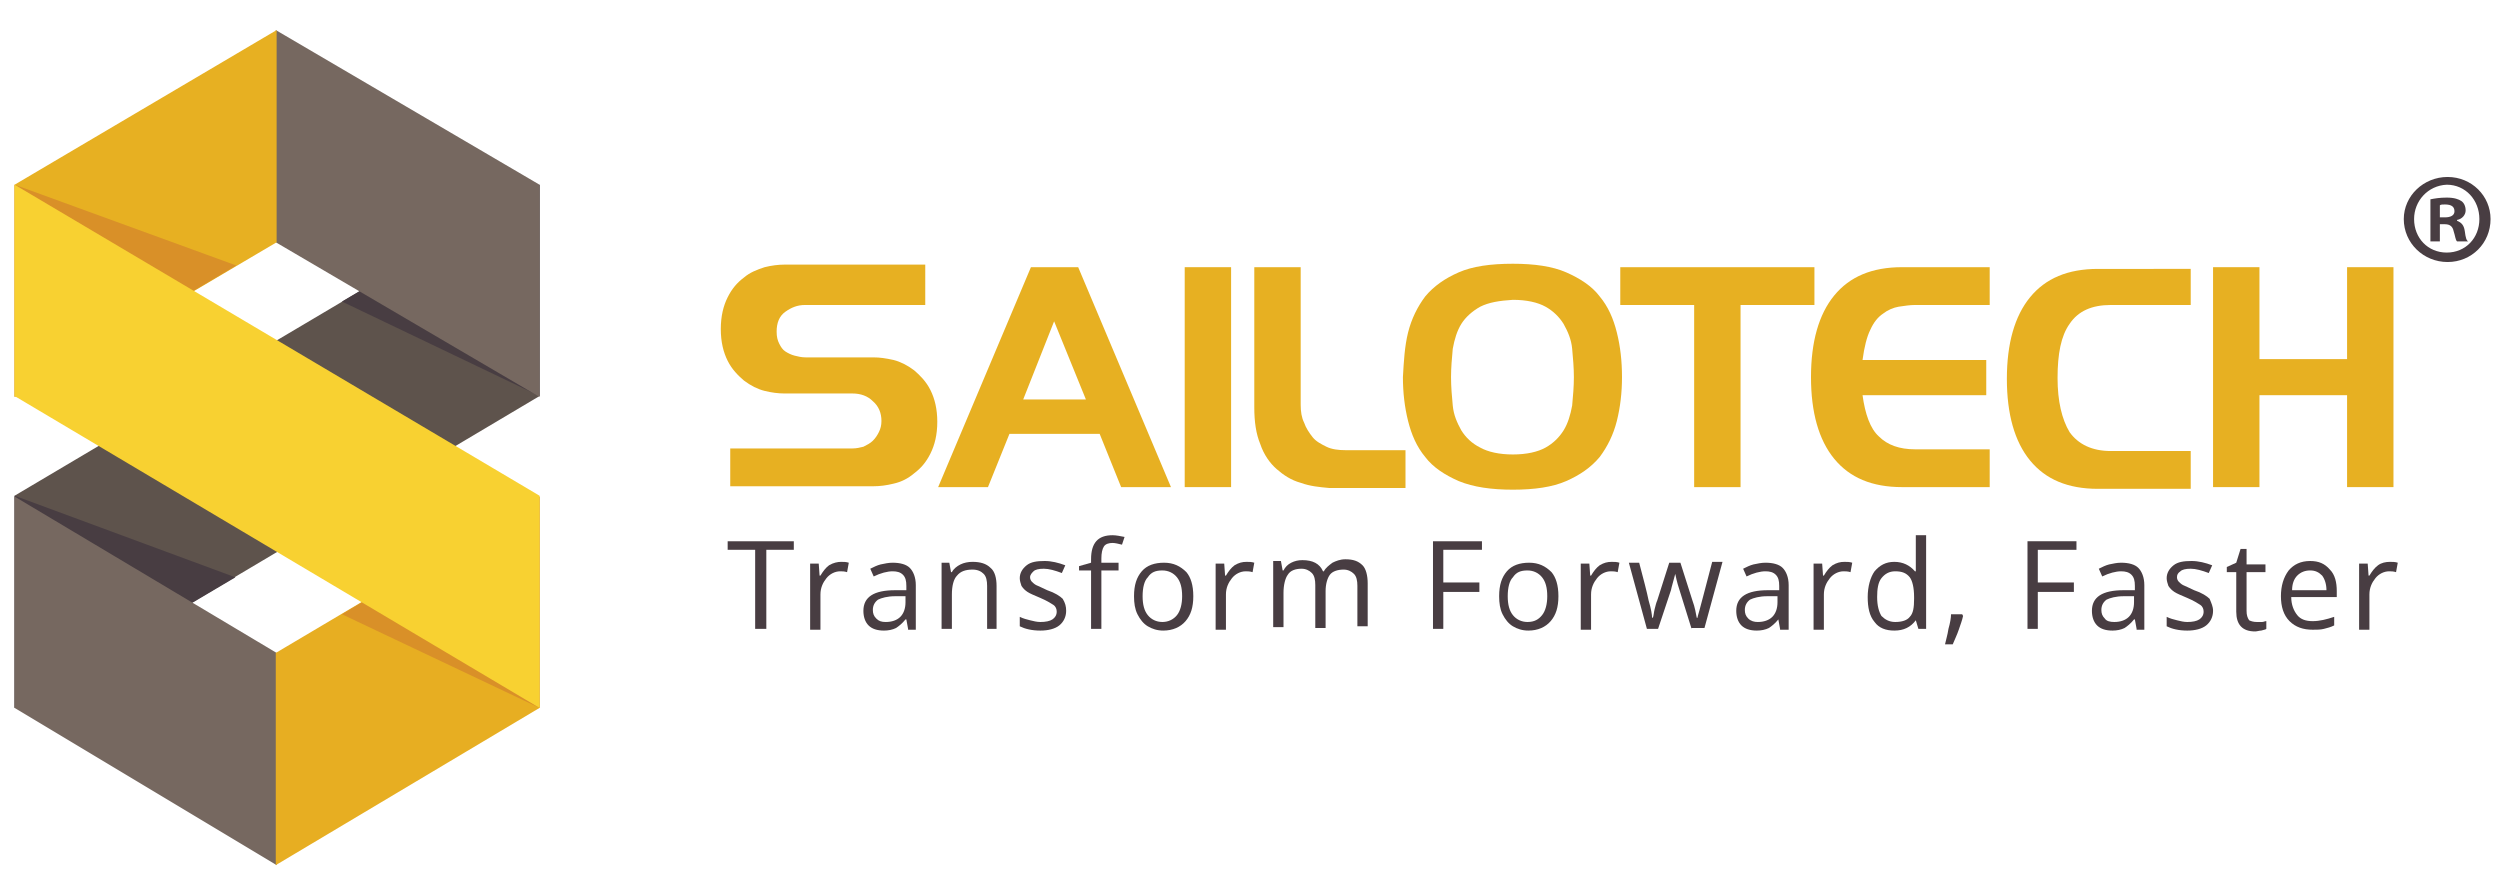 <?xml version="1.0" encoding="utf-8"?>
<!-- Generator: Adobe Illustrator 19.0.0, SVG Export Plug-In . SVG Version: 6.00 Build 0)  -->
<svg version="1.1" id="Layer_1" xmlns="http://www.w3.org/2000/svg" xmlns:xlink="http://www.w3.org/1999/xlink" x="0px" y="0px"
	 viewBox="0 0 291 102" style="enable-background:new 0 0 291 102;" xml:space="preserve">
<style type="text/css">
	.st0{fill:#5E534C;}
	.st1{fill:#483D42;}
	.st2{fill:#766860;}
	.st3{fill:#E7B022;}
	.st4{fill:#E7AE22;}
	.st5{fill:#D99028;}
	.st6{fill:#F8D131;}
</style>
<g id="XMLID_96_">
	<g id="Logo_Symbol">
		<polyline id="XMLID_194_" class="st0" points="1.7,82.4 62.8,46.1 62.8,21.5 1.7,57.7 		"/>
		<polygon id="XMLID_193_" class="st1" points="62.8,46.1 62.8,21.5 39.8,35.1 		"/>
		<polygon id="XMLID_192_" class="st1" points="1.7,57.7 1.7,82.4 27.4,67.2 		"/>
		<polyline id="XMLID_191_" class="st2" points="1.7,82.4 32.2,100.7 32.2,76 1.7,57.8 		"/>
		<polygon id="XMLID_190_" class="st2" points="32.1,28.2 62.8,46.2 62.8,21.5 32.1,3.5 		"/>
		<polygon id="XMLID_189_" class="st3" points="32.2,28.2 1.7,46.2 1.7,21.5 32.2,3.5 		"/>
		<polyline id="XMLID_188_" class="st4" points="62.8,82.4 32.1,100.7 32.1,76 62.8,57.8 		"/>
		<polygon id="XMLID_187_" class="st5" points="1.7,21.5 1.7,46.2 27.5,30.9 		"/>
		<polygon id="XMLID_186_" class="st5" points="62.8,82.4 62.8,57.8 39.8,71.5 		"/>
		<polyline id="XMLID_185_" class="st6" points="62.8,82.4 1.7,46.1 1.7,21.5 62.8,57.7 		"/>
	</g>
	<g id="Sailotech_1_">
		<path id="XMLID_183_" class="st3" d="M107.6,35.5H93.7c-0.9,0-1.6,0.3-2.3,0.8c-0.7,0.5-1,1.3-1,2.3c0,0.6,0.1,1,0.3,1.4
			c0.2,0.4,0.4,0.7,0.7,0.9c0.3,0.2,0.7,0.4,1.1,0.5c0.4,0.1,0.8,0.2,1.3,0.2h7.9c0.7,0,1.4,0.1,2.3,0.3c0.8,0.2,1.6,0.6,2.4,1.2
			c0.7,0.6,1.4,1.3,1.9,2.3c0.5,1,0.8,2.2,0.8,3.7c0,1.5-0.3,2.7-0.8,3.7c-0.5,1-1.1,1.7-1.9,2.3c-0.7,0.6-1.5,1-2.4,1.2
			c-0.8,0.2-1.6,0.3-2.3,0.3H85v-4.4h14.2c0.5,0,0.9-0.1,1.3-0.2c0.4-0.2,0.8-0.4,1.1-0.7c0.3-0.3,0.5-0.6,0.7-1
			c0.2-0.4,0.3-0.8,0.3-1.3c0-0.9-0.3-1.7-1-2.3c-0.6-0.6-1.4-0.9-2.4-0.9h-7.9c-0.7,0-1.5-0.1-2.3-0.3c-0.8-0.2-1.6-0.6-2.4-1.2
			c-0.7-0.6-1.4-1.3-1.9-2.3c-0.5-1-0.8-2.2-0.8-3.7c0-1.5,0.3-2.7,0.8-3.7c0.5-1,1.1-1.7,1.9-2.3c0.7-0.6,1.5-0.9,2.4-1.2
			c0.8-0.2,1.6-0.3,2.3-0.3h16.4V35.5z"/>
		<path id="XMLID_180_" class="st3" d="M120,31.1h5.5l10.8,25.6h-5.8l-2.5-6.2h-10.5l-2.5,6.2h-5.8L120,31.1z M119.1,46.5h7.3
			l-3.7-9.1L119.1,46.5z"/>
		<path id="XMLID_178_" class="st3" d="M137.9,56.7V31.1h5.4v25.6H137.9z"/>
		<path id="XMLID_176_" class="st3" d="M151.4,56.2c-1.1-0.3-2-0.9-2.8-1.6c-0.8-0.7-1.5-1.7-1.9-2.9c-0.5-1.2-0.7-2.6-0.7-4.3V31.1
			h5.4v16c0,0.8,0.1,1.5,0.4,2.1c0.2,0.6,0.6,1.2,1,1.7c0.4,0.5,1,0.8,1.6,1.1c0.6,0.3,1.4,0.4,2.2,0.4h7v4.4h-8.9
			C153.6,56.7,152.5,56.6,151.4,56.2z"/>
		<path id="XMLID_173_" class="st3" d="M163.9,38.7c0.4-1.6,1.1-3,2-4.2c1-1.2,2.3-2.1,3.9-2.8c1.6-0.7,3.7-1,6.3-1
			c2.5,0,4.6,0.3,6.2,1c1.6,0.7,3,1.6,3.9,2.8c1,1.2,1.6,2.6,2,4.2c0.4,1.6,0.6,3.3,0.6,5.2c0,1.8-0.2,3.5-0.6,5.1
			c-0.4,1.6-1.1,3-2,4.2c-1,1.2-2.3,2.1-3.9,2.8c-1.6,0.7-3.7,1-6.2,1c-2.5,0-4.6-0.3-6.3-1c-1.6-0.7-3-1.6-3.9-2.8
			c-1-1.2-1.6-2.6-2-4.2c-0.4-1.6-0.6-3.3-0.6-5.1C163.4,42.1,163.5,40.3,163.9,38.7z M172.3,35.7c-0.9,0.5-1.7,1.2-2.2,2
			c-0.5,0.8-0.8,1.8-1,2.9c-0.1,1.1-0.2,2.2-0.2,3.3c0,1.1,0.1,2.3,0.2,3.3c0.1,1.1,0.5,2,1,2.9c0.5,0.8,1.2,1.5,2.2,2
			c0.9,0.5,2.2,0.8,3.8,0.8c1.6,0,2.9-0.3,3.8-0.8c0.9-0.5,1.6-1.2,2.1-2c0.5-0.8,0.8-1.8,1-2.9c0.1-1.1,0.2-2.2,0.2-3.3
			c0-1.1-0.1-2.2-0.2-3.3c-0.1-1.1-0.5-2-1-2.9c-0.5-0.8-1.2-1.5-2.1-2c-0.9-0.5-2.2-0.8-3.8-0.8C174.5,35,173.3,35.2,172.3,35.7z"
			/>
		<path id="XMLID_171_" class="st3" d="M211.2,31.1v4.4h-8.6v21.2h-5.4V35.5h-8.6v-4.4H211.2z"/>
		<path id="XMLID_169_" class="st3" d="M231.2,46h-14.4c0.3,2.2,0.9,3.9,1.9,4.8c1,1,2.4,1.5,4.2,1.5h8.7v4.4h-10.2
			c-3.5,0-6.1-1.1-7.9-3.3c-1.8-2.2-2.7-5.4-2.7-9.5c0-4.1,0.9-7.3,2.7-9.5c1.8-2.2,4.4-3.3,7.9-3.3h10.2v4.4h-8.7
			c-0.6,0-1.2,0.1-1.9,0.2c-0.6,0.1-1.3,0.4-1.8,0.8c-0.6,0.4-1.1,1-1.5,1.9c-0.4,0.8-0.7,2-0.9,3.5h14.4V46z"/>
		<path id="XMLID_167_" class="st3" d="M255,35.5h-9.3c-2.2,0-3.8,0.7-4.8,2.2c-1,1.4-1.4,3.5-1.4,6.3c0,2.7,0.5,4.8,1.4,6.3
			c1,1.4,2.6,2.2,4.8,2.2h9.3v4.4h-10.8c-3.5,0-6.1-1.1-7.9-3.3c-1.8-2.2-2.7-5.4-2.7-9.5c0-4.1,0.9-7.3,2.7-9.5
			c1.8-2.2,4.4-3.3,7.9-3.3H255V35.5z"/>
		<path id="XMLID_165_" class="st3" d="M257.6,31.1h5.4v10.7h10.2V31.1h5.4v25.6h-5.4V46H263v10.7h-5.4V31.1z"/>
	</g>
	<g id="Tagline_1_">
		<path id="XMLID_163_" class="st1" d="M89.1,73.2h-1.2V64h-3.2V63h7.7V64h-3.2V73.2z"/>
		<path id="XMLID_161_" class="st1" d="M97.9,65.4c0.3,0,0.6,0,0.9,0.1l-0.2,1.1c-0.3-0.1-0.6-0.1-0.8-0.1c-0.6,0-1.2,0.3-1.6,0.8
			c-0.4,0.5-0.7,1.1-0.7,1.9v4.1h-1.2v-7.7h1l0.1,1.4h0.1c0.3-0.5,0.6-0.9,1-1.2C97,65.5,97.5,65.4,97.9,65.4z"/>
		<path id="XMLID_158_" class="st1" d="M105.7,73.2l-0.2-1.1h-0.1c-0.4,0.5-0.8,0.8-1.1,1c-0.4,0.2-0.9,0.3-1.4,0.3
			c-0.8,0-1.4-0.2-1.8-0.6c-0.4-0.4-0.6-1-0.6-1.7c0-1.6,1.2-2.4,3.7-2.4l1.3,0v-0.5c0-0.6-0.1-1-0.4-1.3c-0.3-0.3-0.7-0.4-1.2-0.4
			c-0.6,0-1.4,0.2-2.2,0.6l-0.4-0.9c0.4-0.2,0.8-0.4,1.2-0.5c0.5-0.1,0.9-0.2,1.4-0.2c0.9,0,1.6,0.2,2,0.6c0.4,0.4,0.7,1.1,0.7,2
			v5.2H105.7z M103.1,72.4c0.7,0,1.3-0.2,1.7-0.6c0.4-0.4,0.6-1,0.6-1.7v-0.7l-1.2,0c-0.9,0-1.6,0.2-2,0.4c-0.4,0.3-0.6,0.7-0.6,1.2
			c0,0.4,0.1,0.7,0.4,1C102.3,72.3,102.6,72.4,103.1,72.4z"/>
		<path id="XMLID_156_" class="st1" d="M114.9,73.2v-5c0-0.6-0.1-1.1-0.4-1.4c-0.3-0.3-0.7-0.5-1.3-0.5c-0.8,0-1.4,0.2-1.8,0.7
			c-0.4,0.4-0.6,1.2-0.6,2.2v4h-1.2v-7.7h0.9l0.2,1.1h0.1c0.2-0.4,0.6-0.7,1-0.9c0.4-0.2,0.9-0.3,1.4-0.3c0.9,0,1.6,0.2,2.1,0.7
			c0.5,0.4,0.7,1.2,0.7,2.1v5H114.9z"/>
		<path id="XMLID_154_" class="st1" d="M124.1,71.1c0,0.7-0.3,1.3-0.8,1.7c-0.5,0.4-1.3,0.6-2.2,0.6c-1,0-1.8-0.2-2.4-0.5v-1.1
			c0.4,0.2,0.8,0.3,1.2,0.4c0.4,0.1,0.8,0.2,1.2,0.2c0.6,0,1.1-0.1,1.4-0.3c0.3-0.2,0.5-0.5,0.5-0.9c0-0.3-0.1-0.6-0.4-0.8
			c-0.3-0.2-0.8-0.5-1.5-0.8c-0.7-0.3-1.2-0.5-1.5-0.7c-0.3-0.2-0.5-0.4-0.7-0.7c-0.1-0.3-0.2-0.6-0.2-0.9c0-0.6,0.3-1.1,0.8-1.5
			c0.5-0.4,1.2-0.5,2.1-0.5c0.8,0,1.6,0.2,2.4,0.5l-0.4,0.9c-0.8-0.3-1.5-0.5-2.1-0.5c-0.6,0-1,0.1-1.2,0.3s-0.4,0.4-0.4,0.7
			c0,0.2,0.1,0.4,0.2,0.5c0.1,0.1,0.3,0.3,0.5,0.4c0.2,0.1,0.7,0.3,1.3,0.6c0.9,0.3,1.5,0.7,1.8,1C124,70.2,124.1,70.6,124.1,71.1z"
			/>
		<path id="XMLID_152_" class="st1" d="M130.2,66.4h-2v6.8h-1.2v-6.8h-1.4v-0.5l1.4-0.4v-0.4c0-1.9,0.8-2.8,2.5-2.8
			c0.4,0,0.9,0.1,1.4,0.2l-0.3,0.9c-0.4-0.1-0.8-0.2-1.1-0.2c-0.4,0-0.8,0.1-1,0.4c-0.2,0.3-0.3,0.8-0.3,1.4v0.5h2V66.4z"/>
		<path id="XMLID_149_" class="st1" d="M138.9,69.4c0,1.3-0.3,2.2-0.9,2.9c-0.6,0.7-1.5,1.1-2.6,1.1c-0.7,0-1.3-0.2-1.8-0.5
			c-0.5-0.3-0.9-0.8-1.2-1.4c-0.3-0.6-0.4-1.3-0.4-2.1c0-1.3,0.3-2.2,0.9-2.9c0.6-0.7,1.5-1,2.6-1c1.1,0,1.9,0.4,2.6,1.1
			C138.6,67.2,138.9,68.1,138.9,69.4z M133,69.4c0,1,0.2,1.7,0.6,2.2c0.4,0.5,1,0.8,1.7,0.8s1.3-0.3,1.7-0.8
			c0.4-0.5,0.6-1.3,0.6-2.2c0-1-0.2-1.7-0.6-2.2c-0.4-0.5-1-0.8-1.7-0.8c-0.8,0-1.3,0.2-1.7,0.8C133.2,67.6,133,68.4,133,69.4z"/>
		<path id="XMLID_147_" class="st1" d="M145.1,65.4c0.3,0,0.6,0,0.9,0.1l-0.2,1.1c-0.3-0.1-0.6-0.1-0.8-0.1c-0.6,0-1.2,0.3-1.6,0.8
			c-0.4,0.5-0.7,1.1-0.7,1.9v4.1h-1.2v-7.7h1l0.1,1.4h0.1c0.3-0.5,0.6-0.9,1-1.2C144.2,65.5,144.6,65.4,145.1,65.4z"/>
		<path id="XMLID_145_" class="st1" d="M158,73.2v-5c0-0.6-0.1-1.1-0.4-1.4c-0.3-0.3-0.7-0.5-1.2-0.5c-0.7,0-1.3,0.2-1.6,0.6
			c-0.3,0.4-0.5,1.1-0.5,1.9v4.3h-1.2v-5c0-0.6-0.1-1.1-0.4-1.4c-0.3-0.3-0.7-0.5-1.2-0.5c-0.7,0-1.3,0.2-1.6,0.7
			c-0.3,0.4-0.5,1.2-0.5,2.1v4h-1.2v-7.7h0.9l0.2,1.1h0.1c0.2-0.4,0.5-0.7,0.9-0.9c0.4-0.2,0.8-0.3,1.3-0.3c1.2,0,2,0.4,2.4,1.3h0.1
			c0.2-0.4,0.6-0.7,1-1c0.4-0.2,0.9-0.4,1.5-0.4c0.9,0,1.5,0.2,2,0.7c0.4,0.4,0.6,1.2,0.6,2.1v5H158z"/>
		<path id="XMLID_143_" class="st1" d="M168,73.2h-1.2V63h5.7V64H168v3.8h4.2v1.1H168V73.2z"/>
		<path id="XMLID_140_" class="st1" d="M181.4,69.4c0,1.3-0.3,2.2-0.9,2.9c-0.6,0.7-1.5,1.1-2.6,1.1c-0.7,0-1.3-0.2-1.8-0.5
			c-0.5-0.3-0.9-0.8-1.2-1.4c-0.3-0.6-0.4-1.3-0.4-2.1c0-1.3,0.3-2.2,0.9-2.9c0.6-0.7,1.5-1,2.6-1c1.1,0,1.9,0.4,2.6,1.1
			C181.1,67.2,181.4,68.1,181.4,69.4z M175.5,69.4c0,1,0.2,1.7,0.6,2.2c0.4,0.5,1,0.8,1.7,0.8c0.8,0,1.3-0.3,1.7-0.8
			c0.4-0.5,0.6-1.3,0.6-2.2c0-1-0.2-1.7-0.6-2.2c-0.4-0.5-1-0.8-1.7-0.8c-0.8,0-1.3,0.2-1.7,0.8C175.7,67.6,175.5,68.4,175.5,69.4z"
			/>
		<path id="XMLID_138_" class="st1" d="M187.6,65.4c0.3,0,0.6,0,0.9,0.1l-0.2,1.1c-0.3-0.1-0.6-0.1-0.8-0.1c-0.6,0-1.2,0.3-1.6,0.8
			c-0.4,0.5-0.7,1.1-0.7,1.9v4.1h-1.2v-7.7h1l0.1,1.4h0.1c0.3-0.5,0.6-0.9,1-1.2C186.7,65.5,187.1,65.4,187.6,65.4z"/>
		<path id="XMLID_136_" class="st1" d="M196.9,73.2l-1.4-4.5c-0.1-0.3-0.3-0.9-0.5-1.9H195c-0.2,0.8-0.4,1.4-0.5,1.9l-1.5,4.5h-1.3
			l-2.1-7.7h1.2c0.5,1.9,0.9,3.4,1.1,4.4c0.3,1,0.4,1.7,0.4,2h0.1c0.1-0.3,0.1-0.6,0.2-1c0.1-0.4,0.2-0.8,0.3-1l1.4-4.4h1.3l1.4,4.4
			c0.3,0.8,0.4,1.5,0.5,2h0.1c0-0.2,0.1-0.4,0.2-0.8c0.1-0.4,0.6-2.2,1.5-5.7h1.2l-2.1,7.7H196.9z"/>
		<path id="XMLID_133_" class="st1" d="M207.2,73.2l-0.2-1.1H207c-0.4,0.5-0.8,0.8-1.1,1c-0.4,0.2-0.9,0.3-1.4,0.3
			c-0.8,0-1.4-0.2-1.8-0.6c-0.4-0.4-0.6-1-0.6-1.7c0-1.6,1.2-2.4,3.7-2.4l1.3,0v-0.5c0-0.6-0.1-1-0.4-1.3c-0.3-0.3-0.7-0.4-1.2-0.4
			c-0.6,0-1.4,0.2-2.2,0.6l-0.4-0.9c0.4-0.2,0.8-0.4,1.2-0.5c0.5-0.1,0.9-0.2,1.4-0.2c0.9,0,1.6,0.2,2,0.6c0.4,0.4,0.7,1.1,0.7,2
			v5.2H207.2z M204.6,72.4c0.7,0,1.3-0.2,1.7-0.6c0.4-0.4,0.6-1,0.6-1.7v-0.7l-1.2,0c-0.9,0-1.6,0.2-2,0.4c-0.4,0.3-0.6,0.7-0.6,1.2
			c0,0.4,0.1,0.7,0.4,1C203.8,72.3,204.2,72.4,204.6,72.4z"/>
		<path id="XMLID_131_" class="st1" d="M214.7,65.4c0.3,0,0.6,0,0.9,0.1l-0.2,1.1c-0.3-0.1-0.6-0.1-0.8-0.1c-0.6,0-1.2,0.3-1.6,0.8
			c-0.4,0.5-0.7,1.1-0.7,1.9v4.1h-1.2v-7.7h1l0.1,1.4h0.1c0.3-0.5,0.6-0.9,1-1.2C213.8,65.5,214.2,65.4,214.7,65.4z"/>
		<path id="XMLID_128_" class="st1" d="M223,72.2L223,72.2c-0.6,0.8-1.4,1.2-2.5,1.2c-1,0-1.8-0.3-2.3-1c-0.6-0.7-0.8-1.7-0.8-2.9
			s0.3-2.3,0.8-3c0.6-0.7,1.3-1.1,2.3-1.1c1,0,1.8,0.4,2.4,1.1h0.1l0-0.6l0-0.5v-3.1h1.2v10.9h-0.9L223,72.2z M220.6,72.4
			c0.8,0,1.4-0.2,1.7-0.6c0.4-0.4,0.5-1.1,0.5-2.1v-0.2c0-1.1-0.2-1.9-0.5-2.3c-0.4-0.5-0.9-0.7-1.7-0.7c-0.7,0-1.2,0.3-1.6,0.8
			c-0.4,0.5-0.5,1.3-0.5,2.2c0,1,0.2,1.7,0.5,2.2C219.4,72.1,219.9,72.4,220.6,72.4z"/>
		<path id="XMLID_126_" class="st1" d="M228.4,71.5l0.1,0.2c-0.1,0.5-0.3,1-0.5,1.6c-0.2,0.6-0.5,1.2-0.7,1.7h-0.9
			c0.1-0.5,0.3-1.1,0.4-1.8c0.2-0.7,0.3-1.3,0.3-1.7H228.4z"/>
		<path id="XMLID_124_" class="st1" d="M237.2,73.2H236V63h5.7V64h-4.5v3.8h4.2v1.1h-4.2V73.2z"/>
		<path id="XMLID_121_" class="st1" d="M248.7,73.2l-0.2-1.1h-0.1c-0.4,0.5-0.8,0.8-1.1,1c-0.4,0.2-0.9,0.3-1.4,0.3
			c-0.8,0-1.4-0.2-1.8-0.6c-0.4-0.4-0.6-1-0.6-1.7c0-1.6,1.2-2.4,3.7-2.4l1.3,0v-0.5c0-0.6-0.1-1-0.4-1.3c-0.3-0.3-0.7-0.4-1.2-0.4
			c-0.6,0-1.4,0.2-2.2,0.6l-0.4-0.9c0.4-0.2,0.8-0.4,1.2-0.5c0.5-0.1,0.9-0.2,1.4-0.2c0.9,0,1.6,0.2,2,0.6c0.4,0.4,0.7,1.1,0.7,2
			v5.2H248.7z M246.1,72.4c0.7,0,1.3-0.2,1.7-0.6c0.4-0.4,0.6-1,0.6-1.7v-0.7l-1.2,0c-0.9,0-1.6,0.2-2,0.4c-0.4,0.3-0.6,0.7-0.6,1.2
			c0,0.4,0.1,0.7,0.4,1C245.2,72.3,245.6,72.4,246.1,72.4z"/>
		<path id="XMLID_119_" class="st1" d="M257.6,71.1c0,0.7-0.3,1.3-0.8,1.7c-0.5,0.4-1.3,0.6-2.2,0.6c-1,0-1.8-0.2-2.4-0.5v-1.1
			c0.4,0.2,0.8,0.3,1.2,0.4c0.4,0.1,0.8,0.2,1.2,0.2c0.6,0,1.1-0.1,1.4-0.3c0.3-0.2,0.5-0.5,0.5-0.9c0-0.3-0.1-0.6-0.4-0.8
			c-0.3-0.2-0.8-0.5-1.5-0.8c-0.7-0.3-1.2-0.5-1.5-0.7c-0.3-0.2-0.5-0.4-0.7-0.7c-0.1-0.3-0.2-0.6-0.2-0.9c0-0.6,0.3-1.1,0.8-1.5
			c0.5-0.4,1.2-0.5,2.1-0.5c0.8,0,1.6,0.2,2.4,0.5l-0.4,0.9c-0.8-0.3-1.5-0.5-2.1-0.5c-0.6,0-1,0.1-1.2,0.3
			c-0.3,0.2-0.4,0.4-0.4,0.7c0,0.2,0.1,0.4,0.2,0.5c0.1,0.1,0.3,0.3,0.5,0.4c0.2,0.1,0.7,0.3,1.3,0.6c0.9,0.3,1.5,0.7,1.8,1
			C257.4,70.2,257.6,70.6,257.6,71.1z"/>
		<path id="XMLID_117_" class="st1" d="M262.7,72.4c0.2,0,0.4,0,0.6,0c0.2,0,0.3-0.1,0.5-0.1v0.9c-0.1,0.1-0.3,0.1-0.6,0.2
			c-0.2,0-0.5,0.1-0.7,0.1c-1.5,0-2.2-0.8-2.2-2.3v-4.6h-1.1v-0.6l1.1-0.5l0.5-1.6h0.7v1.8h2.2v0.9h-2.2v4.5c0,0.5,0.1,0.8,0.3,1.1
			C262,72.3,262.3,72.4,262.7,72.4z"/>
		<path id="XMLID_114_" class="st1" d="M269.2,73.3c-1.1,0-2-0.3-2.7-1c-0.7-0.7-1-1.7-1-2.9c0-1.2,0.3-2.2,0.9-3
			c0.6-0.7,1.4-1.1,2.5-1.1c1,0,1.7,0.3,2.3,1c0.6,0.6,0.8,1.5,0.8,2.5v0.7h-5.3c0,0.9,0.3,1.6,0.7,2.1c0.4,0.5,1,0.7,1.8,0.7
			c0.8,0,1.6-0.2,2.5-0.5v1c-0.4,0.2-0.8,0.3-1.2,0.4C270.1,73.3,269.7,73.3,269.2,73.3z M268.9,66.4c-0.6,0-1.1,0.2-1.5,0.6
			c-0.4,0.4-0.6,1-0.6,1.7h4c0-0.7-0.2-1.3-0.5-1.7C269.9,66.6,269.5,66.4,268.9,66.4z"/>
		<path id="XMLID_108_" class="st1" d="M278.2,65.4c0.3,0,0.6,0,0.9,0.1l-0.2,1.1c-0.3-0.1-0.6-0.1-0.8-0.1c-0.6,0-1.2,0.3-1.6,0.8
			c-0.4,0.5-0.7,1.1-0.7,1.9v4.1h-1.2v-7.7h1l0.1,1.4h0.1c0.3-0.5,0.6-0.9,1-1.2S277.7,65.4,278.2,65.4z"/>
	</g>
	<g id="XMLID_98_">
		<path id="XMLID_99_" class="st1" d="M289.9,25.5c0,2.8-2.2,5-5,5c-2.8,0-5.1-2.2-5.1-5c0-2.7,2.3-4.9,5.1-4.9
			C287.7,20.6,289.9,22.8,289.9,25.5z M281,25.5c0,2.2,1.6,3.9,3.8,3.9c2.2,0,3.8-1.7,3.8-3.9c0-2.2-1.6-4-3.8-4
			C282.6,21.6,281,23.4,281,25.5z M284,28.1h-1.1v-4.9c0.5-0.1,1.1-0.2,1.9-0.2c0.9,0,1.4,0.2,1.7,0.4c0.3,0.2,0.5,0.6,0.5,1.1
			c0,0.5-0.4,1-1,1.1v0.1c0.5,0.2,0.8,0.5,0.9,1.2c0.1,0.8,0.2,1.1,0.4,1.2H286c-0.2-0.2-0.2-0.6-0.4-1.2c-0.1-0.5-0.4-0.8-1-0.8
			H284V28.1z M284.1,25.3h0.5c0.6,0,1.1-0.2,1.1-0.7c0-0.5-0.3-0.8-1.1-0.8c-0.3,0-0.5,0-0.6,0.1V25.3z"/>
	</g>
</g>
</svg>
